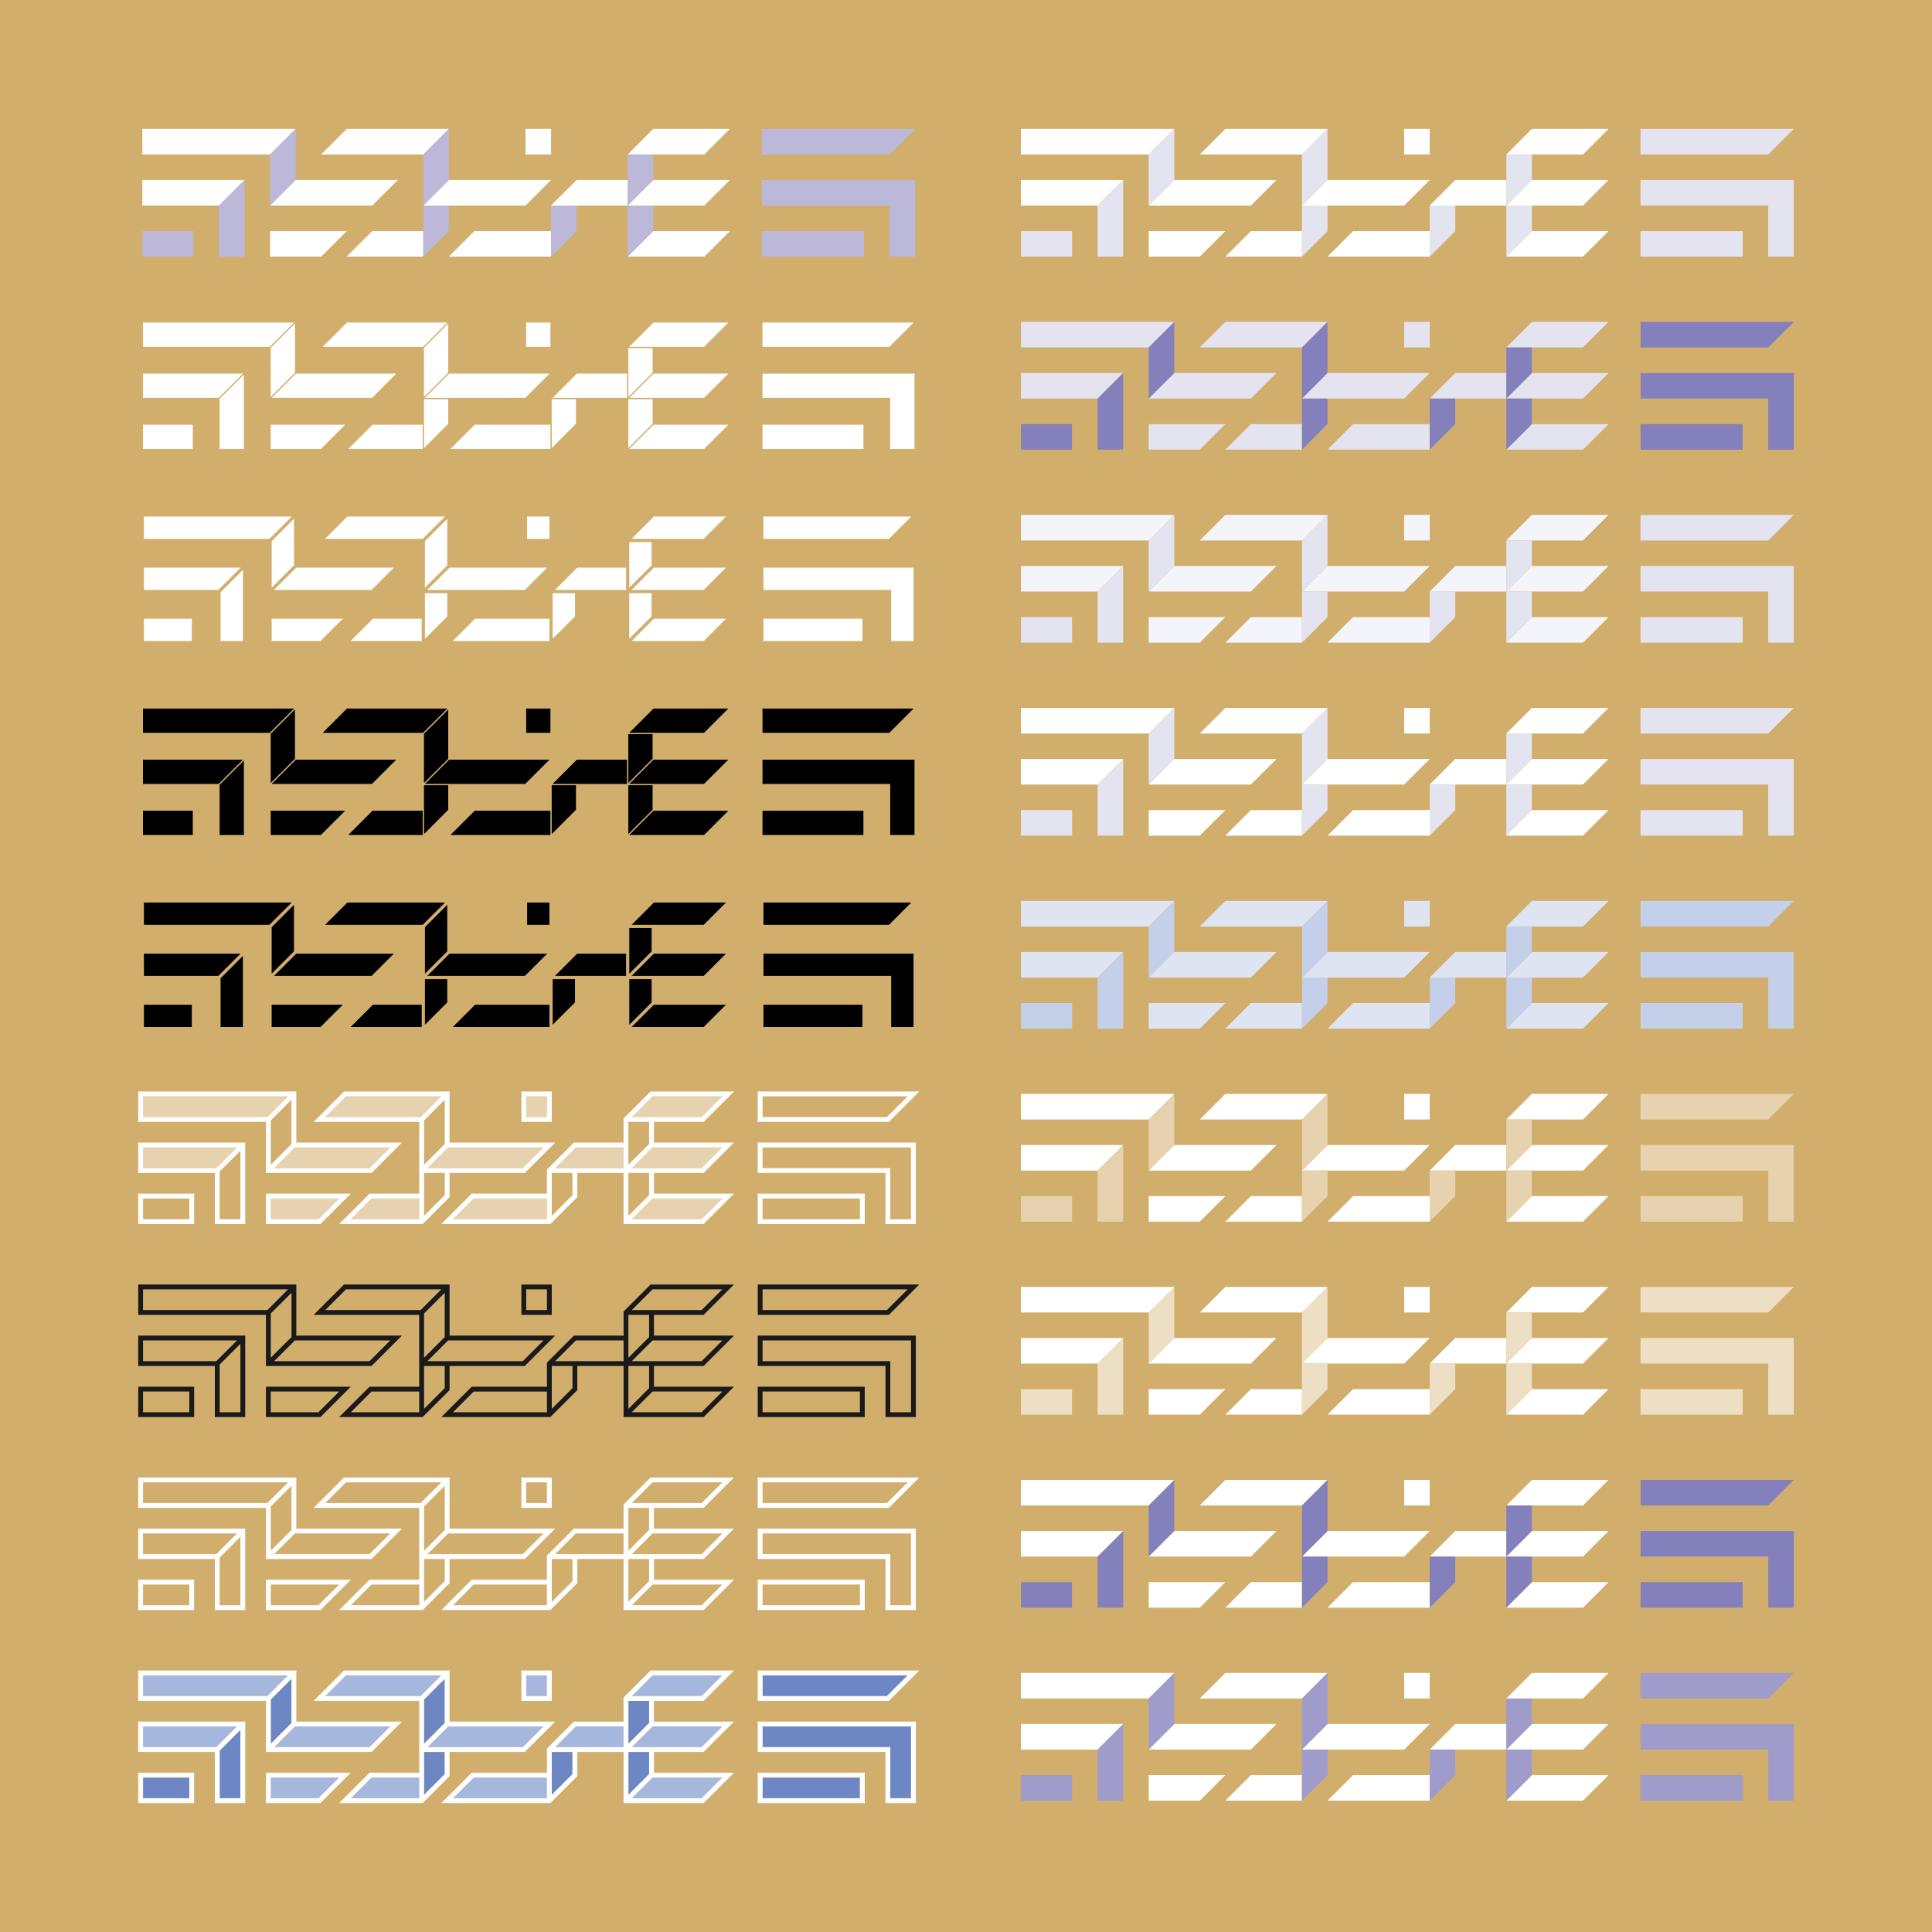 <?xml version="1.0" encoding="UTF-8"?>
<!DOCTYPE svg PUBLIC "-//W3C//DTD SVG 1.1//EN" "http://www.w3.org/Graphics/SVG/1.1/DTD/svg11.dtd">
<!-- Creator: CorelDRAW X7 -->
<svg xmlns="http://www.w3.org/2000/svg" xml:space="preserve" width="100%" height="100%" version="1.1" style="shape-rendering:geometricPrecision; text-rendering:geometricPrecision; image-rendering:optimizeQuality; fill-rule:evenodd; clip-rule:evenodd"
viewBox="0 0 300000 300000"
 xmlns:xlink="http://www.w3.org/1999/xlink">
 <defs>
  <style type="text/css">
   <![CDATA[
    .fil4 {fill:black}
    .fil16 {fill:#6C87C3}
    .fil12 {fill:#8480BC}
    .fil14 {fill:#9F9CCB}
    .fil15 {fill:#A6B7DE}
    .fil7 {fill:#BBB8DA}
    .fil9 {fill:#C4CFE9}
    .fil0 {fill:#D2AE6D}
    .fil8 {fill:#DEE4F2}
    .fil10 {fill:#E4E3F0}
    .fil3 {fill:#E6D2AE}
    .fil13 {fill:#EDDFC4}
    .fil11 {fill:#F4F4FB}
    .fil6 {fill:white}
    .fil5 {fill:white}
    .fil2 {fill:#1A1A1A;fill-rule:nonzero}
    .fil1 {fill:white;fill-rule:nonzero}
   ]]>
  </style>
 </defs>
 <g id="Layer_x0020_1">
  <rect class="fil0" width="300000" height="300000"/>
  <g id="_1597176610528">
   <path class="fil1" d="M101324 246045l-3217 3217 10840 0 3217 -3217 -10840 0zm-64525 -7933l-14587 0 0 3217 11371 0 3216 -3217zm5246 -4185l0 6872 3217 -3217 0 -6872 -3217 3217zm-750 219l-19833 0 0 -4717 24550 0 0 7933 16396 0 -4717 4717 -16396 0 0 -7933zm-11900 11899l-7183 0 0 3217 7183 0 0 -3217zm-7558 -750l8308 0 0 4717 -8683 0 0 -4717 375 0zm15491 -6654l-3216 3217 0 7404 3216 0 0 -10621zm-15866 3063l0 -4342 16616 0 0 12650 -4716 0 0 -7933 -11900 0 0 -375zm20583 4341l0 3217 7403 0 3217 -3217 -10620 0zm-750 -750l13180 0 -4717 4717 -8463 0 0 -4717zm4497 -7183l-3217 3217 14806 0 3217 -3217 -14806 0zm-4277 -4716l3217 -3217 -22520 0 0 3217 19303 0zm76897 0l19303 0 3217 -3217 -22520 0 0 3217zm19458 750l-20208 0 0 -4717 25080 0 -4717 4717 -155 0zm-4341 11899l-15117 0 0 3217 15117 0 0 -3217zm750 -750l0 4717 -16617 0 0 -4717 16617 0zm7183 -7183l-23050 0 0 3217 19833 0 0 7933 3217 0 0 -11150zm750 -750l0 12650 -4717 0 0 -7933 -19833 0 0 -4717 24550 0zm-76367 4717l0 6654 3216 -3216 0 -3438 -3216 0zm3966 0l0 3745 -4187 4188 -12957 0 4715 -4717 7713 0 0 -11149 -16397 0 4717 -4717 16396 0 0 7933 16397 0 -4717 4717 -11680 0zm-750 -4495l0 -6876 -3216 3217 0 6875 1298 -1298 1918 -1918zm529 528l-3216 3217 14807 0 3217 -3217 -14808 0 0 0zm27987 3967l0 6653 3217 -3217 0 -3436 -3217 0zm3967 0l0 3216 12430 0 -4717 4717 -12430 0 0 -7933 -7183 0 0 3745 -4187 4188 -16926 0 4717 -4717 11680 0 0 -3744 4187 -4189 7712 0 0 -3746 4187 -4187 12960 0 -640 640 -4077 4077 -7713 0 0 3216 12430 0 -4717 4717 -7713 0zm-750 -4497l0 -3436 -3217 0 0 3216 0 3437 3217 -3217zm-15116 4497l0 6654 3216 -3216 0 -3438 -3216 0zm15646 -3967l-3217 3217 3437 0 7403 0 3217 -3217 -10840 0zm7623 -4716l3217 -3217 -10840 0 -3217 3217 3437 0 7403 0zm-24019 12649l-11370 0 -3217 3217 14587 0 0 -3217zm4495 -7933l-3216 3217 3437 0 7183 0 0 -3217 -7404 0zm-7712 -7933l0 3217 3217 0 0 -3217 -3217 0zm-750 3592l0 -4342 4717 0 0 4717 -4717 0 0 -375zm-30453 -375l14808 0 3216 -3217 -14807 0 -3217 3217zm7182 12649l-3216 3217 10621 0 0 -3217 -7405 0z"/>
   <path class="fil2" d="M101324 216076l-3217 3217 10840 0 3217 -3217 -10840 0zm-64525 -7933l-14587 0 0 3217 11371 0 3216 -3217zm5246 -4186l0 6873 3217 -3217 0 -6873 -3217 3217zm-750 220l-19833 0 0 -4717 24550 0 0 7933 16396 0 -4717 4717 -16396 0 0 -7933zm-11900 11899l-7183 0 0 3217 7183 0 0 -3217zm-7558 -750l8308 0 0 4717 -8683 0 0 -4717 375 0zm15491 -6654l-3216 3217 0 7404 3216 0 0 -10621zm-15866 3063l0 -4342 16616 0 0 12650 -4716 0 0 -7933 -11900 0 0 -375zm20583 4341l0 3217 7403 0 3217 -3217 -10620 0zm-750 -750l13180 0 -4717 4717 -8463 0 0 -4717zm4497 -7183l-3217 3217 14806 0 3217 -3217 -14806 0zm-4277 -4716l3217 -3217 -22520 0 0 3217 19303 0zm76897 0l19303 0 3217 -3217 -22520 0 0 3217zm19458 750l-20208 0 0 -4717 25080 0 -4717 4717 -155 0zm-4341 11899l-15117 0 0 3217 15117 0 0 -3217zm750 -750l0 4717 -16617 0 0 -4717 16617 0zm7183 -7183l-23050 0 0 3217 19833 0 0 7933 3217 0 0 -11150zm750 -750l0 12650 -4717 0 0 -7933 -19833 0 0 -4717 24550 0zm-76367 4717l0 6654 3216 -3217 0 -3437 -3216 0zm3966 0l0 3745 -4187 4188 -12957 0 4715 -4717 7713 0 0 -11149 -16397 0 4717 -4717 16396 0 0 7933 16397 0 -4717 4717 -11680 0zm-750 -4496l0 -6875 -3216 3217 0 6875 1298 -1298 1918 -1919zm529 529l-3216 3217 14807 0 3217 -3217 -14808 0 0 0zm27987 3967l0 6653 3217 -3217 0 -3436 -3217 0zm3967 0l0 3216 12430 0 -4717 4717 -12430 0 0 -7933 -7183 0 0 3745 -4187 4188 -16926 0 4717 -4717 11680 0 0 -3745 4187 -4188 7712 0 0 -3746 4187 -4187 12960 0 -640 640 -4077 4077 -7713 0 0 3216 12430 0 -4717 4717 -7713 0zm-750 -4497l0 -3436 -3217 0 0 3216 0 3437 3217 -3217zm-15116 4497l0 6654 3216 -3217 0 -3437 -3216 0zm15646 -3967l-3217 3217 3437 0 7403 0 3217 -3217 -10840 0zm7623 -4716l3217 -3217 -10840 0 -3217 3217 3437 0 7403 0zm-24019 12649l-11370 0 -3217 3217 14587 0 0 -3217zm4495 -7933l-3216 3217 3437 0 7183 0 0 -3217 -7404 0zm-7712 -7933l0 3217 3217 0 0 -3217 -3217 0zm-750 3592l0 -4342 4717 0 0 4717 -4717 0 0 -375zm-30453 -375l14808 0 3216 -3217 -14807 0 -3217 3217zm7182 12649l-3216 3217 10621 0 0 -3217 -7405 0z"/>
   <g>
    <polygon class="fil3" points="41515,173457 44732,170240 22212,170240 22212,173457 "/>
    <polygon class="fil3" points="33583,181390 36799,178173 22212,178173 22212,181390 "/>
    <polygon class="fil0" points="29395,189323 29395,186106 22212,186106 22212,189323 "/>
    <polygon class="fil0" points="37328,189323 37328,178702 34112,181919 34112,189323 "/>
    <polygon class="fil0" points="45262,177643 45262,170771 42045,173988 42045,180860 "/>
    <polygon class="fil3" points="42575,181390 57381,181390 60598,178173 45792,178173 "/>
    <polygon class="fil3" points="49448,189323 52665,186106 42045,186106 42045,189323 "/>
    <polygon class="fil3" points="65316,173457 68532,170240 53725,170240 50508,173457 "/>
    <polygon class="fil3" points="66374,181390 81181,181390 84398,178173 69590,178173 "/>
    <polygon class="fil0" points="69061,177645 69061,170769 65845,173986 65845,180861 67143,179563 "/>
    <polygon class="fil0" points="69061,185578 69061,182140 65845,182140 65845,188794 "/>
    <polygon class="fil3" points="65095,189323 65095,186106 57690,186106 54474,189323 "/>
    <polygon class="fil3" points="89644,181390 96827,181390 96827,178173 89423,178173 86207,181390 "/>
    <polygon class="fil3" points="84928,173457 84928,170240 81711,170240 81711,173457 "/>
    <polygon class="fil3" points="84928,189323 84928,186106 73558,186106 70341,189323 "/>
    <polygon class="fil0" points="88894,185578 88894,182140 85678,182140 85678,188794 "/>
    <polygon class="fil3" points="98107,181390 101544,181390 108947,181390 112164,178173 101324,178173 "/>
    <polygon class="fil3" points="101544,173457 108947,173457 112164,170240 101324,170240 98107,173457 "/>
    <polygon class="fil0" points="97577,180860 100794,177643 100794,174207 97577,174207 97577,177423 "/>
    <polygon class="fil0" points="97577,188793 100794,185576 100794,182140 97577,182140 "/>
    <polygon class="fil3" points="101324,186106 98107,189323 108947,189323 112164,186106 "/>
    <polygon class="fil0" points="118412,178173 118412,181390 138245,181390 138245,189323 141462,189323 141462,178173 "/>
    <polygon class="fil0" points="118412,173457 137715,173457 140932,170240 118412,170240 "/>
    <polygon class="fil0" points="118412,186106 118412,189323 133529,189323 133529,186106 "/>
    <path class="fil1" d="M101324 186106l-3217 3217 10840 0 3217 -3217 -10840 0zm-64525 -7933l-14587 0 0 3217 11371 0 3216 -3217zm5246 -4185l0 6872 3217 -3217 0 -6872 -3217 3217zm-750 219l-19833 0 0 -4717 24550 0 0 7933 16396 0 -4717 4717 -16396 0 0 -7933zm-11900 11899l-7183 0 0 3217 7183 0 0 -3217zm-7558 -750l8308 0 0 4717 -8683 0 0 -4717 375 0zm15491 -6654l-3216 3217 0 7404 3216 0 0 -10621zm-15866 3063l0 -4342 16616 0 0 12650 -4716 0 0 -7933 -11900 0 0 -375zm20583 4341l0 3217 7403 0 3217 -3217 -10620 0zm-750 -750l13180 0 -4717 4717 -8463 0 0 -4717zm4497 -7183l-3217 3217 14806 0 3217 -3217 -14806 0zm-4277 -4716l3217 -3217 -22520 0 0 3217 19303 0zm76897 0l19303 0 3217 -3217 -22520 0 0 3217zm19458 750l-20208 0 0 -4717 25080 0 -4717 4717 -155 0zm-4341 11899l-15117 0 0 3217 15117 0 0 -3217zm750 -750l0 4717 -16617 0 0 -4717 16617 0zm7183 -7183l-23050 0 0 3217 19833 0 0 7933 3217 0 0 -11150zm750 -750l0 12650 -4717 0 0 -7933 -19833 0 0 -4717 24550 0zm-76367 4717l0 6654 3216 -3216 0 -3438 -3216 0zm3966 0l0 3745 -4187 4188 -12957 0 4715 -4717 7713 0 0 -11149 -16397 0 4717 -4717 16396 0 0 7933 16397 0 -4717 4717 -11680 0zm-750 -4495l0 -6876 -3216 3217 0 6875 1298 -1298 1918 -1918zm529 528l-3216 3217 14807 0 3217 -3217 -14808 0 0 0zm27987 3967l0 6653 3217 -3217 0 -3436 -3217 0zm3967 0l0 3216 12430 0 -4717 4717 -12430 0 0 -7933 -7183 0 0 3745 -4187 4188 -16926 0 4717 -4717 11680 0 0 -3744 4187 -4189 7712 0 0 -3746 4187 -4187 12960 0 -640 640 -4077 4077 -7713 0 0 3216 12430 0 -4717 4717 -7713 0zm-750 -4497l0 -3436 -3217 0 0 3216 0 3437 3217 -3217zm-15116 4497l0 6654 3216 -3216 0 -3438 -3216 0zm15646 -3967l-3217 3217 3437 0 7403 0 3217 -3217 -10840 0zm7623 -4716l3217 -3217 -10840 0 -3217 3217 3437 0 7403 0zm-24019 12649l-11370 0 -3217 3217 14587 0 0 -3217zm4495 -7933l-3216 3217 3437 0 7183 0 0 -3217 -7404 0zm-7712 -7933l0 3217 3217 0 0 -3217 -3217 0zm-750 3592l0 -4342 4717 0 0 4717 -4717 0 0 -375zm-30453 -375l14808 0 3216 -3217 -14807 0 -3217 3217zm7182 12649l-3216 3217 10621 0 0 -3217 -7405 0z"/>
   </g>
   <path class="fil4" d="M101538 156012l-3467 3467 11193 0 3467 -3467 -11193 0zm17014 -12399l19480 0 3467 -3467 -22947 0 0 3467zm15367 12399l-15367 0 0 3467 15367 0 0 -3467zm7933 -7933l-23300 0 0 3467 19833 0 0 7933 3467 0 0 -11400zm-75867 3967l0 3466 0 3614 3466 -3467 0 -3613 -3466 0zm3466 -4320l0 -7227 -3466 3466 0 7228 464 -464 3002 -3003zm353 353l-3466 3467 3613 0 11547 0 3467 -3467 -15161 0zm-4172 -4466c1155,-1156 2311,-2312 3466,-3467l-15159 0 -3467 3467 15160 0zm32085 8433l0 7079 3467 -3467 0 -3612 -3467 0zm3467 -4321l0 -3612 -3467 0 0 3466 0 3613 3467 -3467zm-15366 4321l0 3466 0 3614 3466 -3467 0 -3613 -3466 0zm-43633 -8080l0 7226 3467 -3467 0 -7226 -3467 3467zm-12400 12046l-7433 0 0 3467 7433 0 0 -3467zm7933 -7580l-3466 3466 0 7581 3466 0 0 -11047zm63820 -353l-3467 3467 3613 0 7580 0 3467 -3467 -11193 0zm7726 -4466l3467 -3467 -11193 0 -3467 3467 3613 0 7580 0zm-23946 12399l-11546 0 -3467 3467 15013 0 0 -3467zm4319 -7933l-3466 3467 3613 0 7433 0 0 -3467 -7580 0zm-7786 -7933l0 3467 3467 0 0 -3467 -3467 0zm-23947 15866l-3466 3467 11047 0 0 -3467 -7581 0zm-15719 0l0 3467 7580 0 3467 -3467 -11047 0zm3821 -7933l-3467 3467 15159 0 3467 -3467 -15159 0zm-23654 0l0 3467 11548 0 2009 -2010 1457 -1457 -15014 0zm19480 -4466l3467 -3467 -22947 0 0 3467 19480 0z"/>
   <path class="fil4" d="M101476 125892l-3767 3767 11617 0 3767 -3767 -11617 0zm16926 -12099l19692 0 3767 -3767 -23459 0 0 3767zm15667 12099l-15667 0 0 3767 15667 0 0 -3767zm7933 -7933l-23600 0 0 3767 19833 0 0 7933 3767 0 0 -11700zm-76167 3967l0 3766 0 3826 3766 -3767 0 -3825 -3766 0zm3766 -4108l0 -7650 -75 75 -3691 3691 0 7651 2799 -2799 967 -968zm-3907 -4025c1253,-1257 2510,-2511 3766,-3767l-15583 0 -3767 3767 15584 0zm31873 8133l0 7592 3767 -3767 0 -3825 -3767 0zm3767 -4108l0 -3825 -3767 0 0 3766 0 3826 3767 -3767zm-15666 4108l0 3766 0 3826 3766 -3767 0 -3825 -3766 0zm-43633 -7991l0 7650 3767 -3767 0 -7650 -3767 3767zm-12100 11957l-7733 0 0 3767 7733 0 0 -3767zm7933 -7792l-3766 3767 0 7792 3766 0 0 -11559zm63608 -141l-3767 3767 3825 0 7792 0 3767 -3767 -11617 0zm7850 -4166l3767 -3767 -11617 0 -3767 3767 3825 0 7792 0zm-23858 12099l-11758 0 -3767 3767 15525 0 0 -3767zm4107 -7933l-3766 3767 3825 0 7733 0 0 -3767 -7792 0zm-7874 -7933l0 3767 3767 0 0 -3767 -3767 0zm-11959 7933l-3766 3767 3825 0 11759 0 3767 -3767 -15585 0zm-11900 7933l-3766 3768 11559 0 0 -3768 -7793 0zm-15807 0l0 3768 7792 0 3767 -3768 -11559 0zm3909 -7933l-3767 3767 15583 0 3767 -3767 -15583 0zm-23742 0l0 3767 11759 0 302 -301 3464 -3466 -15525 0zm19692 -4166l3767 -3767 -23459 0 0 3767 19692 0z"/>
   <path class="fil5" d="M101538 96073l-3467 3467 11193 0 3467 -3467 -11193 0zm17014 -12399l19480 0 3467 -3467 -22947 0 0 3467zm15367 12399l-15367 0 0 3467 15367 0 0 -3467zm7933 -7933l-23300 0 0 3467 19833 0 0 7933 3467 0 0 -11400zm-75867 3967l0 3466 0 3614 3466 -3467 0 -3613 -3466 0zm3466 -4320l0 -7227 -3466 3467 0 7227 464 -464 3002 -3003zm353 353l-3466 3467 3613 0 11547 0 3467 -3467 -15161 0zm-4172 -4466c1155,-1156 2311,-2312 3466,-3467l-15159 0 -3467 3467 15160 0zm32085 8433l0 7079 3467 -3467 0 -3612 -3467 0zm3467 -4321l0 -3612 -3467 0 0 3466 0 3613 3467 -3467zm-15366 4321l0 3466 0 3614 3466 -3467 0 -3613 -3466 0zm-43633 -8079l0 7225 3467 -3467 0 -7225 -3467 3467zm-12400 12045l-7433 0 0 3467 7433 0 0 -3467zm7933 -7580l-3466 3467 0 7580 3466 0 0 -11047zm63820 -353l-3467 3467 3613 0 7580 0 3467 -3467 -11193 0zm7726 -4466l3467 -3467 -11193 0 -3467 3467 3613 0 7580 0zm-23946 12399l-11546 0 -3467 3467 15013 0 0 -3467zm4319 -7933l-3466 3467 3613 0 7433 0 0 -3467 -7580 0zm-7786 -7933l0 3467 3467 0 0 -3467 -3467 0zm-23947 15866l-3466 3467 11047 0 0 -3467 -7581 0zm-15719 0l0 3467 7580 0 3467 -3467 -11047 0zm3821 -7933l-3467 3467 15159 0 3467 -3467 -15159 0zm-23654 0l0 3467 11548 0 2009 -2010 1457 -1457 -15014 0zm19480 -4466l3467 -3467 -22947 0 0 3467 19480 0z"/>
   <path class="fil5" d="M101476 65953l-3767 3767 11617 0 3767 -3767 -11617 0zm16926 -12099l19692 0 3767 -3767 -23459 0 0 3767zm15667 12099l-15667 0 0 3767 15667 0 0 -3767zm7933 -7933l-23600 0 0 3767 19833 0 0 7933 3767 0 0 -11700zm-76167 3967l0 3766 0 3826 3766 -3767 0 -3825 -3766 0zm3766 -4108l0 -7650 -75 75 -3691 3691 0 7651 2799 -2799 967 -968zm-3907 -4025c1253,-1257 2510,-2511 3766,-3767l-15583 0 -3767 3767 15584 0zm31873 8133l0 7592 3767 -3767 0 -3825 -3767 0zm3767 -4108l0 -3825 -3767 0 0 3766 0 3826 3767 -3767zm-15666 4108l0 3766 0 3826 3766 -3767 0 -3825 -3766 0zm-43633 -7991l0 7650 3767 -3767 0 -7650 -3767 3767zm-12100 11957l-7733 0 0 3767 7733 0 0 -3767zm7933 -7792l-3766 3767 0 7792 3766 0 0 -11559zm63608 -141l-3767 3767 3825 0 7792 0 3767 -3767 -11617 0zm7850 -4166l3767 -3767 -11617 0 -3767 3767 3825 0 7792 0zm-23858 12099l-11758 0 -3767 3767 15525 0 0 -3767zm4107 -7933l-3766 3767 3825 0 7733 0 0 -3767 -7792 0zm-7874 -7933l0 3767 3767 0 0 -3767 -3767 0zm-11959 7933l-3766 3767 3825 0 11759 0 3767 -3767 -15585 0zm-11900 7933l-3766 3768 11559 0 0 -3768 -7793 0zm-15807 0l0 3768 7792 0 3767 -3768 -11559 0zm3909 -7933l-3767 3767 15583 0 3767 -3767 -15583 0zm-23742 0l0 3767 11759 0 302 -301 3464 -3466 -15525 0zm19692 -4166l3767 -3767 -23459 0 0 3767 19692 0z"/>
   <g>
    <g>
     <path class="fil6" d="M101434 35884l-3967 3967c3967,0 7933,0 11900,0l3967 -3967c-3967,0 -7933,0 -11900,0z"/>
     <polygon class="fil6" points="41935,23985 45902,20018 22102,20018 22102,23985 "/>
     <polygon class="fil6" points="22102,27951 22102,31918 34002,31918 37968,27951 "/>
     <polygon class="fil6" points="45902,27951 41935,31918 57801,31918 61768,27951 "/>
     <polygon class="fil6" points="41935,35884 41935,39851 49868,39851 53835,35884 "/>
     <polygon class="fil6" points="57801,35884 53835,39851 65735,39851 65735,35884 "/>
     <path class="fil6" d="M49868 23985l15867 0 3966 -3967c-5288,0 -10577,0 -15866,0l-3967 3967z"/>
     <path class="fil6" d="M69701 27951l-3966 3967 15866 0 3967 -3967c-5289,0 -10578,0 -15867,0z"/>
     <polygon class="fil6" points="81601,20018 81601,23985 85568,23985 85568,20018 "/>
     <polygon class="fil6" points="89534,27951 85568,31918 97467,31918 97467,27951 "/>
     <path class="fil6" d="M85568 35884c-3967,0 -7933,0 -11900,0l-3967 3967c5289,0 10578,0 15867,0l0 -3967z"/>
     <path class="fil6" d="M109367 23985l3967 -3967c-3967,0 -7933,0 -11900,0l-3967 3967c3967,0 7933,0 11900,0z"/>
     <path class="fil6" d="M101434 27951l-3967 3967c3967,0 7933,0 11900,0l3967 -3967c-3967,0 -7933,0 -11900,0z"/>
    </g>
    <g>
     <polygon class="fil7" points="37968,27951 34002,31918 34002,39851 37968,39851 "/>
     <polygon class="fil7" points="30035,35884 22102,35884 22102,39851 30035,39851 "/>
     <polygon class="fil7" points="41935,23985 41935,31918 45902,27951 45902,20018 "/>
     <polygon class="fil7" points="85568,31918 85568,39851 89534,35884 89534,31918 "/>
     <polygon class="fil7" points="97467,31918 101434,27951 101434,23985 97467,23985 "/>
     <polygon class="fil7" points="101434,31918 97467,31918 97467,39851 101434,35884 "/>
     <polygon class="fil7" points="69701,27951 69701,20018 65735,23985 65735,31918 "/>
     <polygon class="fil7" points="69701,31918 65735,31918 65735,39851 69701,35884 "/>
    </g>
    <path class="fil7" d="M118302 23985l19833 0 3967 -3967 -23800 0 0 3967zm15867 11899l-15867 0 0 3967 15867 0 0 -3967zm7933 -7933l-23800 0 0 3967 19833 0 0 7933 3967 0 0 -11900z"/>
   </g>
   <g>
    <g>
     <path class="fil8" d="M237870 155762l-3967 3967c3967,0 7933,0 11900,0l3967 -3967c-3967,0 -7933,0 -11900,0z"/>
     <polygon class="fil8" points="178371,143863 182338,139896 158538,139896 158538,143863 "/>
     <polygon class="fil8" points="158538,147829 158538,151796 170438,151796 174404,147829 "/>
     <polygon class="fil8" points="182338,147829 178371,151796 194237,151796 198204,147829 "/>
     <polygon class="fil8" points="178371,155762 178371,159729 186304,159729 190271,155762 "/>
     <polygon class="fil8" points="194237,155762 190271,159729 202171,159729 202171,155762 "/>
     <path class="fil8" d="M186304 143863l15867 0 3966 -3967c-5289,0 -10577,0 -15866,0l-3967 3967z"/>
     <path class="fil8" d="M206137 147829l-3966 3967 15866 0 3967 -3967c-5289,0 -10578,0 -15867,0z"/>
     <polygon class="fil8" points="218037,139896 218037,143863 222004,143863 222004,139896 "/>
     <polygon class="fil8" points="225970,147829 222004,151796 233903,151796 233903,147829 "/>
     <path class="fil8" d="M222004 155762c-3967,0 -7933,0 -11900,0l-3967 3967c5289,0 10578,0 15867,0l0 -3967z"/>
     <path class="fil8" d="M245803 143863l3967 -3967c-3967,0 -7933,0 -11900,0l-3967 3967c3967,0 7933,0 11900,0z"/>
     <path class="fil8" d="M237870 147829l-3967 3967c3967,0 7933,0 11900,0l3967 -3967c-3967,0 -7933,0 -11900,0z"/>
    </g>
    <g>
     <polygon class="fil9" points="174404,147829 170438,151796 170438,159729 174404,159729 "/>
     <polygon class="fil9" points="166471,155762 158538,155762 158538,159729 166471,159729 "/>
     <polygon class="fil9" points="178371,143863 178371,151796 182338,147829 182338,139896 "/>
     <polygon class="fil9" points="222004,151796 222004,159729 225970,155762 225970,151796 "/>
     <polygon class="fil9" points="233903,151796 237870,147829 237870,143863 233903,143863 "/>
     <polygon class="fil9" points="237870,151796 233903,151796 233903,159729 237870,155762 "/>
     <polygon class="fil9" points="206137,147829 206137,139896 202171,143863 202171,151796 "/>
     <polygon class="fil9" points="206137,151796 202171,151796 202171,159729 206137,155762 "/>
    </g>
    <path class="fil9" d="M254738 143863l19833 0 3967 -3967 -23800 0 0 3967zm15867 11899l-15867 0 0 3967 15867 0 0 -3967zm7933 -7933l-23800 0 0 3967 19833 0 0 7933 3967 0 0 -11900z"/>
   </g>
   <g>
    <g>
     <path class="fil6" d="M237870 125792l-3967 3967c3967,0 7933,0 11900,0l3967 -3967c-3967,0 -7933,0 -11900,0z"/>
     <polygon class="fil6" points="178371,113893 182338,109926 158538,109926 158538,113893 "/>
     <polygon class="fil6" points="158538,117859 158538,121826 170438,121826 174404,117859 "/>
     <polygon class="fil6" points="182338,117859 178371,121826 194237,121826 198204,117859 "/>
     <polygon class="fil6" points="178371,125792 178371,129760 186304,129760 190271,125792 "/>
     <polygon class="fil6" points="194237,125792 190271,129760 202171,129760 202171,125792 "/>
     <path class="fil6" d="M186304 113893l15867 0 3966 -3967c-5289,0 -10577,0 -15866,0l-3967 3967z"/>
     <path class="fil6" d="M206137 117859l-3966 3967 15866 0 3967 -3967c-5289,0 -10578,0 -15867,0z"/>
     <polygon class="fil6" points="218037,109926 218037,113893 222004,113893 222004,109926 "/>
     <polygon class="fil6" points="225970,117859 222004,121826 233903,121826 233903,117859 "/>
     <path class="fil6" d="M222004 125792c-3967,0 -7933,0 -11900,0l-3967 3967c5289,0 10578,0 15867,0l0 -3967z"/>
     <path class="fil6" d="M245803 113893l3967 -3967c-3967,0 -7933,0 -11900,0l-3967 3967c3967,0 7933,0 11900,0z"/>
     <path class="fil6" d="M237870 117859l-3967 3967c3967,0 7933,0 11900,0l3967 -3967c-3967,0 -7933,0 -11900,0z"/>
    </g>
    <g>
     <polygon class="fil10" points="174404,117859 170438,121826 170438,129759 174404,129759 "/>
     <polygon class="fil10" points="166471,125792 158538,125792 158538,129759 166471,129759 "/>
     <polygon class="fil10" points="178371,113893 178371,121826 182338,117859 182338,109926 "/>
     <polygon class="fil10" points="222004,121826 222004,129759 225970,125792 225970,121826 "/>
     <polygon class="fil10" points="233903,121826 237870,117859 237870,113893 233903,113893 "/>
     <polygon class="fil10" points="237870,121826 233903,121826 233903,129759 237870,125792 "/>
     <polygon class="fil10" points="206137,117859 206137,109926 202171,113893 202171,121826 "/>
     <polygon class="fil10" points="206137,121826 202171,121826 202171,129759 206137,125792 "/>
    </g>
    <path class="fil10" d="M254738 113893l19833 0 3967 -3967 -23800 0 0 3967zm15867 11899l-15867 0 0 3967 15867 0 0 -3967zm7933 -7933l-23800 0 0 3967 19833 0 0 7933 3967 0 0 -11900z"/>
   </g>
   <g>
    <g>
     <path class="fil11" d="M237870 95823l-3967 3967c3967,0 7933,0 11900,0l3967 -3967c-3967,0 -7933,0 -11900,0z"/>
     <polygon class="fil11" points="178371,83924 182338,79957 158538,79957 158538,83924 "/>
     <polygon class="fil11" points="158538,87890 158538,91857 170438,91857 174404,87890 "/>
     <polygon class="fil11" points="182338,87890 178371,91857 194237,91857 198204,87890 "/>
     <polygon class="fil11" points="178371,95823 178371,99790 186304,99790 190271,95823 "/>
     <polygon class="fil11" points="194237,95823 190271,99790 202171,99790 202171,95823 "/>
     <path class="fil11" d="M186304 83924l15867 0 3966 -3967c-5289,0 -10577,0 -15866,0l-3967 3967z"/>
     <path class="fil11" d="M206137 87890l-3966 3967 15866 0 3967 -3967c-5289,0 -10578,0 -15867,0z"/>
     <polygon class="fil11" points="218037,79957 218037,83924 222004,83924 222004,79957 "/>
     <polygon class="fil11" points="225970,87890 222004,91857 233903,91857 233903,87890 "/>
     <path class="fil11" d="M222004 95823c-3967,0 -7933,0 -11900,0l-3967 3967c5289,0 10578,0 15867,0l0 -3967z"/>
     <path class="fil11" d="M245803 83924l3967 -3967c-3967,0 -7933,0 -11900,0l-3967 3967c3967,0 7933,0 11900,0z"/>
     <path class="fil11" d="M237870 87890l-3967 3967c3967,0 7933,0 11900,0l3967 -3967c-3967,0 -7933,0 -11900,0z"/>
    </g>
    <g>
     <polygon class="fil10" points="174404,87890 170438,91857 170438,99790 174404,99790 "/>
     <polygon class="fil10" points="166471,95823 158538,95823 158538,99790 166471,99790 "/>
     <polygon class="fil10" points="178371,83924 178371,91857 182338,87890 182338,79957 "/>
     <polygon class="fil10" points="222004,91857 222004,99790 225970,95823 225970,91857 "/>
     <polygon class="fil10" points="233903,91857 237870,87890 237870,83924 233903,83924 "/>
     <polygon class="fil10" points="237870,91857 233903,91857 233903,99790 237870,95823 "/>
     <polygon class="fil10" points="206137,87890 206137,79957 202171,83924 202171,91857 "/>
     <polygon class="fil10" points="206137,91857 202171,91857 202171,99790 206137,95823 "/>
    </g>
    <path class="fil10" d="M254738 83924l19833 0 3967 -3967 -23800 0 0 3967zm15867 11899l-15867 0 0 3967 15867 0 0 -3967zm7933 -7933l-23800 0 0 3967 19833 0 0 7933 3967 0 0 -11900z"/>
   </g>
   <g>
    <g>
     <path class="fil10" d="M237870 65853l-3967 3967c3967,0 7933,0 11900,0l3967 -3967c-3967,0 -7933,0 -11900,0z"/>
     <polygon class="fil10" points="178371,53954 182338,49987 158538,49987 158538,53954 "/>
     <polygon class="fil10" points="158538,57920 158538,61887 170438,61887 174404,57920 "/>
     <polygon class="fil10" points="182338,57920 178371,61887 194237,61887 198204,57920 "/>
     <polygon class="fil10" points="178371,65853 178371,69821 186304,69821 190271,65853 "/>
     <polygon class="fil10" points="194237,65853 190271,69821 202171,69821 202171,65853 "/>
     <path class="fil10" d="M186304 53954l15867 0 3966 -3967c-5289,0 -10577,0 -15866,0l-3967 3967z"/>
     <path class="fil10" d="M206137 57920l-3966 3967 15866 0 3967 -3967c-5289,0 -10578,0 -15867,0z"/>
     <polygon class="fil10" points="218037,49987 218037,53954 222004,53954 222004,49987 "/>
     <polygon class="fil10" points="225970,57920 222004,61887 233903,61887 233903,57920 "/>
     <path class="fil10" d="M222004 65853c-3967,0 -7933,0 -11900,0l-3967 3967c5289,0 10578,0 15867,0l0 -3967z"/>
     <path class="fil10" d="M245803 53954l3967 -3967c-3967,0 -7933,0 -11900,0l-3967 3967c3967,0 7933,0 11900,0z"/>
     <path class="fil10" d="M237870 57920l-3967 3967c3967,0 7933,0 11900,0l3967 -3967c-3967,0 -7933,0 -11900,0z"/>
    </g>
    <g>
     <polygon class="fil12" points="174404,57920 170438,61887 170438,69820 174404,69820 "/>
     <polygon class="fil12" points="166471,65853 158538,65853 158538,69820 166471,69820 "/>
     <polygon class="fil12" points="178371,53954 178371,61887 182338,57920 182338,49987 "/>
     <polygon class="fil12" points="222004,61887 222004,69820 225970,65853 225970,61887 "/>
     <polygon class="fil12" points="233903,61887 237870,57920 237870,53954 233903,53954 "/>
     <polygon class="fil12" points="237870,61887 233903,61887 233903,69820 237870,65853 "/>
     <polygon class="fil12" points="206137,57920 206137,49987 202171,53954 202171,61887 "/>
     <polygon class="fil12" points="206137,61887 202171,61887 202171,69820 206137,65853 "/>
    </g>
    <path class="fil12" d="M254738 53954l19833 0 3967 -3967 -23800 0 0 3967zm15867 11899l-15867 0 0 3967 15867 0 0 -3967zm7933 -7933l-23800 0 0 3967 19833 0 0 7933 3967 0 0 -11900z"/>
   </g>
   <g>
    <g>
     <path class="fil6" d="M237870 35884l-3967 3967c3967,0 7933,0 11900,0l3967 -3967c-3967,0 -7933,0 -11900,0z"/>
     <polygon class="fil6" points="178371,23985 182338,20018 158538,20018 158538,23985 "/>
     <polygon class="fil6" points="158538,27951 158538,31918 170438,31918 174404,27951 "/>
     <polygon class="fil6" points="182338,27951 178371,31918 194237,31918 198204,27951 "/>
     <polygon class="fil6" points="178371,35884 178371,39851 186304,39851 190271,35884 "/>
     <polygon class="fil6" points="194237,35884 190271,39851 202171,39851 202171,35884 "/>
     <path class="fil6" d="M186304 23985l15867 0 3966 -3967c-5289,0 -10577,0 -15866,0l-3967 3967z"/>
     <path class="fil6" d="M206137 27951l-3966 3967 15866 0 3967 -3967c-5289,0 -10578,0 -15867,0z"/>
     <polygon class="fil6" points="218037,20018 218037,23985 222004,23985 222004,20018 "/>
     <polygon class="fil6" points="225970,27951 222004,31918 233903,31918 233903,27951 "/>
     <path class="fil6" d="M222004 35884c-3967,0 -7933,0 -11900,0l-3967 3967c5289,0 10578,0 15867,0l0 -3967z"/>
     <path class="fil6" d="M245803 23985l3967 -3967c-3967,0 -7933,0 -11900,0l-3967 3967c3967,0 7933,0 11900,0z"/>
     <path class="fil6" d="M237870 27951l-3967 3967c3967,0 7933,0 11900,0l3967 -3967c-3967,0 -7933,0 -11900,0z"/>
    </g>
    <g>
     <polygon class="fil10" points="174404,27951 170438,31918 170438,39851 174404,39851 "/>
     <polygon class="fil10" points="166471,35884 158538,35884 158538,39851 166471,39851 "/>
     <polygon class="fil10" points="178371,23985 178371,31918 182338,27951 182338,20018 "/>
     <polygon class="fil10" points="222004,31918 222004,39851 225970,35884 225970,31918 "/>
     <polygon class="fil10" points="233903,31918 237870,27951 237870,23985 233903,23985 "/>
     <polygon class="fil10" points="237870,31918 233903,31918 233903,39851 237870,35884 "/>
     <polygon class="fil10" points="206137,27951 206137,20018 202171,23985 202171,31918 "/>
     <polygon class="fil10" points="206137,31918 202171,31918 202171,39851 206137,35884 "/>
    </g>
    <path class="fil10" d="M254738 23985l19833 0 3967 -3967 -23800 0 0 3967zm15867 11899l-15867 0 0 3967 15867 0 0 -3967zm7933 -7933l-23800 0 0 3967 19833 0 0 7933 3967 0 0 -11900z"/>
   </g>
   <g>
    <g>
     <path class="fil6" d="M237870 185731l-3967 3967c3967,0 7933,0 11900,0l3967 -3967c-3967,0 -7933,0 -11900,0z"/>
     <polygon class="fil6" points="178371,173832 182338,169865 158538,169865 158538,173832 "/>
     <polygon class="fil6" points="158538,177798 158538,181765 170438,181765 174404,177798 "/>
     <polygon class="fil6" points="182338,177798 178371,181765 194237,181765 198204,177798 "/>
     <polygon class="fil6" points="178371,185731 178371,189699 186304,189699 190271,185731 "/>
     <polygon class="fil6" points="194237,185731 190271,189699 202171,189699 202171,185731 "/>
     <path class="fil6" d="M186304 173832l15867 0 3966 -3967c-5289,0 -10577,0 -15866,0l-3967 3967z"/>
     <path class="fil6" d="M206137 177798l-3966 3967 15866 0 3967 -3967c-5289,0 -10578,0 -15867,0z"/>
     <polygon class="fil6" points="218037,169865 218037,173832 222004,173832 222004,169865 "/>
     <polygon class="fil6" points="225970,177798 222004,181765 233903,181765 233903,177798 "/>
     <path class="fil6" d="M222004 185731c-3967,0 -7933,0 -11900,0l-3967 3967c5289,0 10578,0 15867,0l0 -3967z"/>
     <path class="fil6" d="M245803 173832l3967 -3967c-3967,0 -7933,0 -11900,0l-3967 3967c3967,0 7933,0 11900,0z"/>
     <path class="fil6" d="M237870 177798l-3967 3967c3967,0 7933,0 11900,0l3967 -3967c-3967,0 -7933,0 -11900,0z"/>
    </g>
    <g>
     <polygon class="fil3" points="174404,177798 170438,181765 170438,189698 174404,189698 "/>
     <polygon class="fil3" points="166471,185731 158538,185731 158538,189698 166471,189698 "/>
     <polygon class="fil3" points="178371,173832 178371,181765 182338,177798 182338,169865 "/>
     <polygon class="fil3" points="222004,181765 222004,189698 225970,185731 225970,181765 "/>
     <polygon class="fil3" points="233903,181765 237870,177798 237870,173832 233903,173832 "/>
     <polygon class="fil3" points="237870,181765 233903,181765 233903,189698 237870,185731 "/>
     <polygon class="fil3" points="206137,177798 206137,169865 202171,173832 202171,181765 "/>
     <polygon class="fil3" points="206137,181765 202171,181765 202171,189698 206137,185731 "/>
    </g>
    <path class="fil3" d="M254738 173832l19833 0 3967 -3967 -23800 0 0 3967zm15867 11899l-15867 0 0 3967 15867 0 0 -3967zm7933 -7933l-23800 0 0 3967 19833 0 0 7933 3967 0 0 -11900z"/>
   </g>
   <g>
    <g>
     <path class="fil6" d="M237870 215701l-3967 3967c3967,0 7933,0 11900,0l3967 -3967c-3967,0 -7933,0 -11900,0z"/>
     <polygon class="fil6" points="178371,203802 182338,199835 158538,199835 158538,203802 "/>
     <polygon class="fil6" points="158538,207768 158538,211735 170438,211735 174404,207768 "/>
     <polygon class="fil6" points="182338,207768 178371,211735 194237,211735 198204,207768 "/>
     <polygon class="fil6" points="178371,215701 178371,219668 186304,219668 190271,215701 "/>
     <polygon class="fil6" points="194237,215701 190271,219668 202171,219668 202171,215701 "/>
     <path class="fil6" d="M186304 203802l15867 0 3966 -3967c-5289,0 -10577,0 -15866,0l-3967 3967z"/>
     <path class="fil6" d="M206137 207768l-3966 3967 15866 0 3967 -3967c-5289,0 -10578,0 -15867,0z"/>
     <polygon class="fil6" points="218037,199835 218037,203802 222004,203802 222004,199835 "/>
     <polygon class="fil6" points="225970,207768 222004,211735 233903,211735 233903,207768 "/>
     <path class="fil6" d="M222004 215701c-3967,0 -7933,0 -11900,0l-3967 3967c5289,0 10578,0 15867,0l0 -3967z"/>
     <path class="fil6" d="M245803 203802l3967 -3967c-3967,0 -7933,0 -11900,0l-3967 3967c3967,0 7933,0 11900,0z"/>
     <path class="fil6" d="M237870 207768l-3967 3967c3967,0 7933,0 11900,0l3967 -3967c-3967,0 -7933,0 -11900,0z"/>
    </g>
    <g>
     <polygon class="fil13" points="174404,207768 170438,211735 170438,219668 174404,219668 "/>
     <polygon class="fil13" points="166471,215701 158538,215701 158538,219668 166471,219668 "/>
     <polygon class="fil13" points="178371,203802 178371,211735 182338,207768 182338,199835 "/>
     <polygon class="fil13" points="222004,211735 222004,219668 225970,215701 225970,211735 "/>
     <polygon class="fil13" points="233903,211735 237870,207768 237870,203802 233903,203802 "/>
     <polygon class="fil13" points="237870,211735 233903,211735 233903,219668 237870,215701 "/>
     <polygon class="fil13" points="206137,207768 206137,199835 202171,203802 202171,211735 "/>
     <polygon class="fil13" points="206137,211735 202171,211735 202171,219668 206137,215701 "/>
    </g>
    <path class="fil13" d="M254738 203802l19833 0 3967 -3967 -23800 0 0 3967zm15867 11899l-15867 0 0 3967 15867 0 0 -3967zm7933 -7933l-23800 0 0 3967 19833 0 0 7933 3967 0 0 -11900z"/>
   </g>
   <g>
    <g>
     <path class="fil6" d="M237870 245670l-3967 3967c3967,0 7933,0 11900,0l3967 -3967c-3967,0 -7933,0 -11900,0z"/>
     <polygon class="fil6" points="178371,233771 182338,229804 158538,229804 158538,233771 "/>
     <polygon class="fil6" points="158538,237737 158538,241704 170438,241704 174404,237737 "/>
     <polygon class="fil6" points="182338,237737 178371,241704 194237,241704 198204,237737 "/>
     <polygon class="fil6" points="178371,245670 178371,249638 186304,249638 190271,245670 "/>
     <polygon class="fil6" points="194237,245670 190271,249638 202171,249638 202171,245670 "/>
     <path class="fil6" d="M186304 233771l15867 0 3966 -3967c-5289,0 -10577,0 -15866,0l-3967 3967z"/>
     <path class="fil6" d="M206137 237737l-3966 3967 15866 0 3967 -3967c-5289,0 -10578,0 -15867,0z"/>
     <polygon class="fil6" points="218037,229804 218037,233771 222004,233771 222004,229804 "/>
     <polygon class="fil6" points="225970,237737 222004,241704 233903,241704 233903,237737 "/>
     <path class="fil6" d="M222004 245670c-3967,0 -7933,0 -11900,0l-3967 3967c5289,0 10578,0 15867,0l0 -3967z"/>
     <path class="fil6" d="M245803 233771l3967 -3967c-3967,0 -7933,0 -11900,0l-3967 3967c3967,0 7933,0 11900,0z"/>
     <path class="fil6" d="M237870 237737l-3967 3967c3967,0 7933,0 11900,0l3967 -3967c-3967,0 -7933,0 -11900,0z"/>
    </g>
    <g>
     <polygon class="fil12" points="174404,237737 170438,241704 170438,249637 174404,249637 "/>
     <polygon class="fil12" points="166471,245670 158538,245670 158538,249637 166471,249637 "/>
     <polygon class="fil12" points="178371,233771 178371,241704 182338,237737 182338,229804 "/>
     <polygon class="fil12" points="222004,241704 222004,249637 225970,245670 225970,241704 "/>
     <polygon class="fil12" points="233903,241704 237870,237737 237870,233771 233903,233771 "/>
     <polygon class="fil12" points="237870,241704 233903,241704 233903,249637 237870,245670 "/>
     <polygon class="fil12" points="206137,237737 206137,229804 202171,233771 202171,241704 "/>
     <polygon class="fil12" points="206137,241704 202171,241704 202171,249637 206137,245670 "/>
    </g>
    <path class="fil12" d="M254738 233771l19833 0 3967 -3967 -23800 0 0 3967zm15867 11899l-15867 0 0 3967 15867 0 0 -3967zm7933 -7933l-23800 0 0 3967 19833 0 0 7933 3967 0 0 -11900z"/>
   </g>
   <g>
    <g>
     <path class="fil6" d="M237870 275640l-3967 3967c3967,0 7933,0 11900,0l3967 -3967c-3967,0 -7933,0 -11900,0z"/>
     <polygon class="fil6" points="178371,263741 182338,259774 158538,259774 158538,263741 "/>
     <polygon class="fil6" points="158538,267707 158538,271674 170438,271674 174404,267707 "/>
     <polygon class="fil6" points="182338,267707 178371,271674 194237,271674 198204,267707 "/>
     <polygon class="fil6" points="178371,275640 178371,279607 186304,279607 190271,275640 "/>
     <polygon class="fil6" points="194237,275640 190271,279607 202171,279607 202171,275640 "/>
     <path class="fil6" d="M186304 263741l15867 0 3966 -3967c-5289,0 -10577,0 -15866,0l-3967 3967z"/>
     <path class="fil6" d="M206137 267707l-3966 3967 15866 0 3967 -3967c-5289,0 -10578,0 -15867,0z"/>
     <polygon class="fil6" points="218037,259774 218037,263741 222004,263741 222004,259774 "/>
     <polygon class="fil6" points="225970,267707 222004,271674 233903,271674 233903,267707 "/>
     <path class="fil6" d="M222004 275640c-3967,0 -7933,0 -11900,0l-3967 3967c5289,0 10578,0 15867,0l0 -3967z"/>
     <path class="fil6" d="M245803 263741l3967 -3967c-3967,0 -7933,0 -11900,0l-3967 3967c3967,0 7933,0 11900,0z"/>
     <path class="fil6" d="M237870 267707l-3967 3967c3967,0 7933,0 11900,0l3967 -3967c-3967,0 -7933,0 -11900,0z"/>
    </g>
    <g>
     <polygon class="fil14" points="174404,267707 170438,271674 170438,279607 174404,279607 "/>
     <polygon class="fil14" points="166471,275640 158538,275640 158538,279607 166471,279607 "/>
     <polygon class="fil14" points="178371,263741 178371,271674 182338,267707 182338,259774 "/>
     <polygon class="fil14" points="222004,271674 222004,279607 225970,275640 225970,271674 "/>
     <polygon class="fil14" points="233903,271674 237870,267707 237870,263741 233903,263741 "/>
     <polygon class="fil14" points="237870,271674 233903,271674 233903,279607 237870,275640 "/>
     <polygon class="fil14" points="206137,267707 206137,259774 202171,263741 202171,271674 "/>
     <polygon class="fil14" points="206137,271674 202171,271674 202171,279607 206137,275640 "/>
    </g>
    <path class="fil14" d="M254738 263741l19833 0 3967 -3967 -23800 0 0 3967zm15867 11899l-15867 0 0 3967 15867 0 0 -3967zm7933 -7933l-23800 0 0 3967 19833 0 0 7933 3967 0 0 -11900z"/>
   </g>
   <g>
    <polygon class="fil15" points="41515,263366 44732,260149 22212,260149 22212,263366 "/>
    <polygon class="fil15" points="33583,271299 36799,268082 22212,268082 22212,271299 "/>
    <polygon class="fil16" points="29395,279232 29395,276015 22212,276015 22212,279232 "/>
    <polygon class="fil16" points="37328,279232 37328,268611 34112,271828 34112,279232 "/>
    <polygon class="fil16" points="45262,267552 45262,260679 42045,263896 42045,270769 "/>
    <polygon class="fil15" points="42575,271299 57381,271299 60598,268082 45792,268082 "/>
    <polygon class="fil15" points="49448,279232 52665,276015 42045,276015 42045,279232 "/>
    <polygon class="fil15" points="65316,263366 68532,260149 53725,260149 50508,263366 "/>
    <polygon class="fil15" points="66374,271299 81181,271299 84398,268082 69590,268082 "/>
    <polygon class="fil16" points="69061,267553 69061,260678 65845,263895 65845,270770 67143,269472 "/>
    <polygon class="fil16" points="69061,275486 69061,272049 65845,272049 65845,278703 "/>
    <polygon class="fil15" points="65095,279232 65095,276015 57690,276015 54474,279232 "/>
    <polygon class="fil15" points="89644,271299 96827,271299 96827,268082 89423,268082 86207,271299 "/>
    <polygon class="fil15" points="84928,263366 84928,260149 81711,260149 81711,263366 "/>
    <polygon class="fil15" points="84928,279232 84928,276015 73558,276015 70341,279232 "/>
    <polygon class="fil16" points="88894,275486 88894,272049 85678,272049 85678,278703 "/>
    <polygon class="fil15" points="98107,271299 101544,271299 108947,271299 112164,268082 101324,268082 "/>
    <polygon class="fil15" points="101544,263366 108947,263366 112164,260149 101324,260149 98107,263366 "/>
    <polygon class="fil16" points="97577,270769 100794,267552 100794,264116 97577,264116 97577,267332 "/>
    <polygon class="fil16" points="97577,278702 100794,275485 100794,272049 97577,272049 "/>
    <polygon class="fil15" points="101324,276015 98107,279232 108947,279232 112164,276015 "/>
    <polygon class="fil16" points="118412,268082 118412,271299 138245,271299 138245,279232 141462,279232 141462,268082 "/>
    <polygon class="fil16" points="118412,263366 137715,263366 140932,260149 118412,260149 "/>
    <polygon class="fil16" points="118412,276015 118412,279232 133529,279232 133529,276015 "/>
    <path class="fil1" d="M101324 276015l-3217 3217 10840 0 3217 -3217 -10840 0zm-64525 -7933l-14587 0 0 3217 11371 0 3216 -3217zm5246 -4186l0 6873 3217 -3217 0 -6873 -3217 3217zm-750 220l-19833 0 0 -4717 24550 0 0 7933 16396 0 -4717 4717 -16396 0 0 -7933zm-11900 11899l-7183 0 0 3217 7183 0 0 -3217zm-7558 -750l8308 0 0 4717 -8683 0 0 -4717 375 0zm15491 -6654l-3216 3217 0 7404 3216 0 0 -10621zm-15866 3063l0 -4342 16616 0 0 12650 -4716 0 0 -7933 -11900 0 0 -375zm20583 4341l0 3217 7403 0 3217 -3217 -10620 0zm-750 -750l13180 0 -4717 4717 -8463 0 0 -4717zm4497 -7183l-3217 3217 14806 0 3217 -3217 -14806 0zm-4277 -4716l3217 -3217 -22520 0 0 3217 19303 0zm76897 0l19303 0 3217 -3217 -22520 0 0 3217zm19458 750l-20208 0 0 -4717 25080 0 -4717 4717 -155 0zm-4341 11899l-15117 0 0 3217 15117 0 0 -3217zm750 -750l0 4717 -16617 0 0 -4717 16617 0zm7183 -7183l-23050 0 0 3217 19833 0 0 7933 3217 0 0 -11150zm750 -750l0 12650 -4717 0 0 -7933 -19833 0 0 -4717 24550 0zm-76367 4717l0 6654 3216 -3217 0 -3437 -3216 0zm3966 0l0 3745 -4187 4188 -12957 0 4715 -4717 7713 0 0 -11149 -16397 0 4717 -4717 16396 0 0 7933 16397 0 -4717 4717 -11680 0zm-750 -4496l0 -6875 -3216 3217 0 6875 1298 -1298 1918 -1919zm529 529l-3216 3217 14807 0 3217 -3217 -14808 0 0 0zm27987 3967l0 6653 3217 -3217 0 -3436 -3217 0zm3967 0l0 3216 12430 0 -4717 4717 -12430 0 0 -7933 -7183 0 0 3745 -4187 4188 -16926 0 4717 -4717 11680 0 0 -3745 4187 -4188 7712 0 0 -3746 4187 -4187 12960 0 -640 640 -4077 4077 -7713 0 0 3216 12430 0 -4717 4717 -7713 0zm-750 -4497l0 -3436 -3217 0 0 3216 0 3437 3217 -3217zm-15116 4497l0 6654 3216 -3217 0 -3437 -3216 0zm15646 -3967l-3217 3217 3437 0 7403 0 3217 -3217 -10840 0zm7623 -4716l3217 -3217 -10840 0 -3217 3217 3437 0 7403 0zm-24019 12649l-11370 0 -3217 3217 14587 0 0 -3217zm4495 -7933l-3216 3217 3437 0 7183 0 0 -3217 -7404 0zm-7712 -7933l0 3217 3217 0 0 -3217 -3217 0zm-750 3592l0 -4342 4717 0 0 4717 -4717 0 0 -375zm-30453 -375l14808 0 3216 -3217 -14807 0 -3217 3217zm7182 12649l-3216 3217 10621 0 0 -3217 -7405 0z"/>
   </g>
  </g>
 </g>
</svg>
